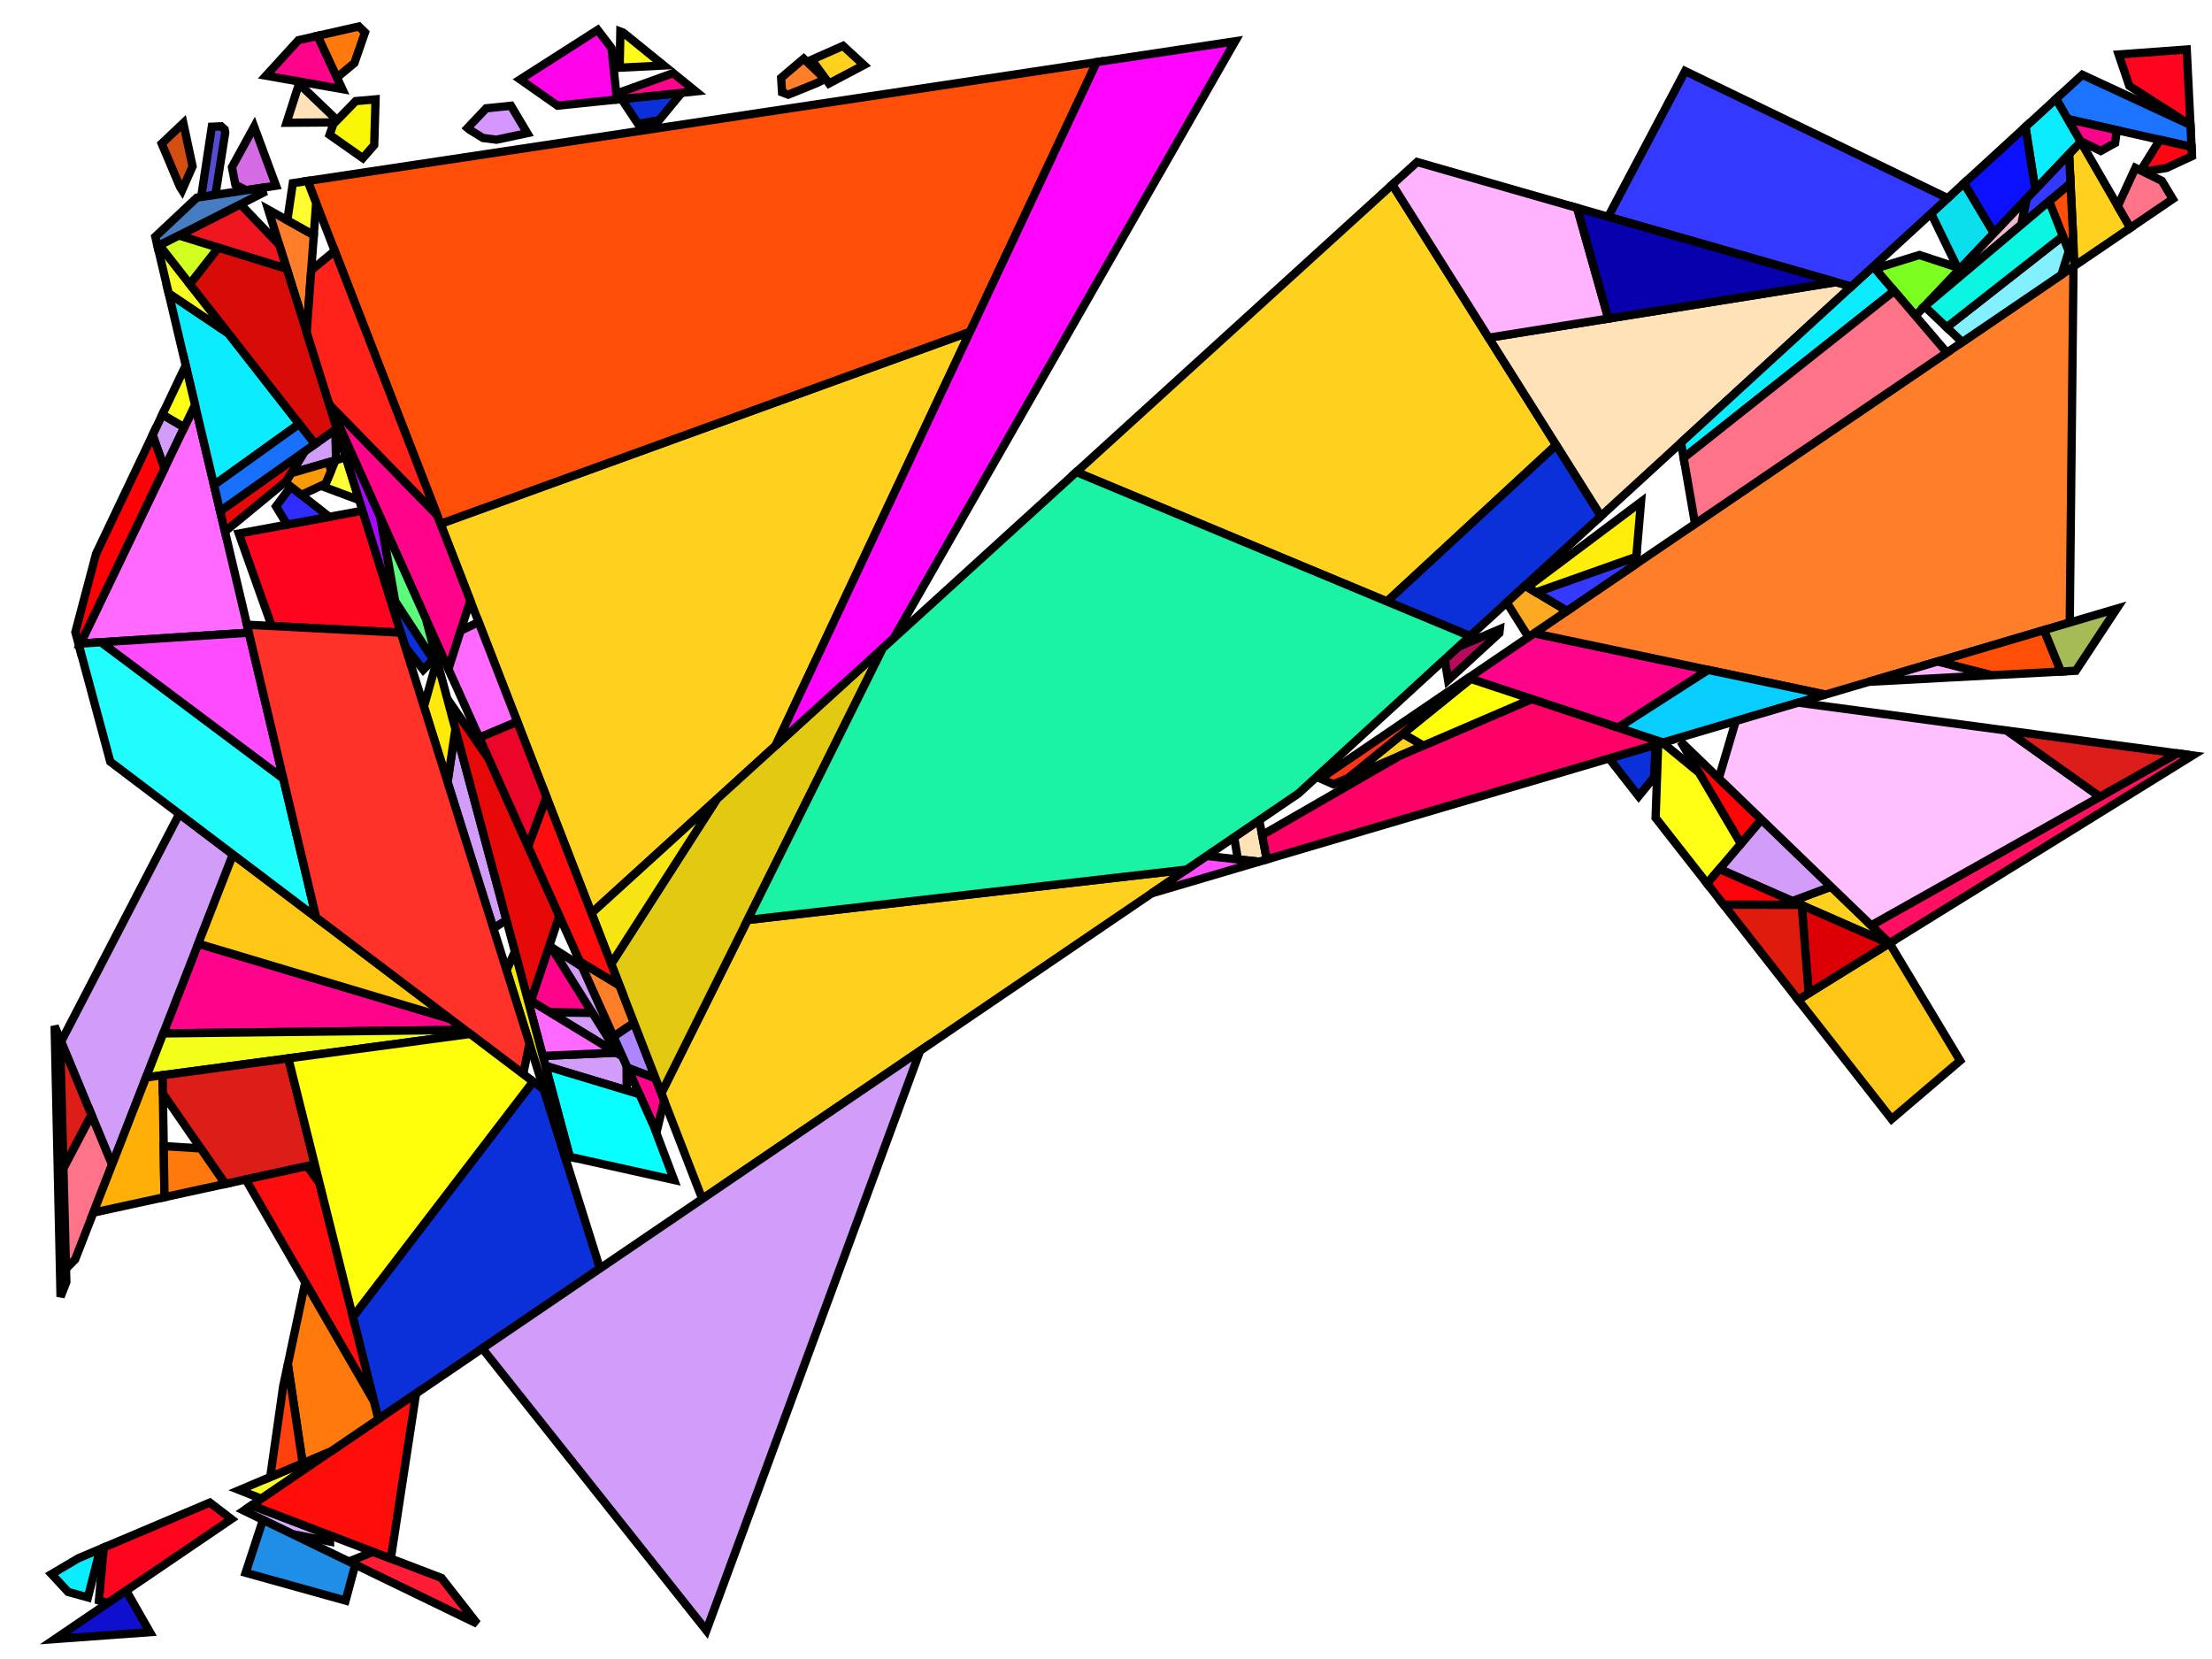<?xml version="1.0" encoding="iso-8859-1" standalone="no"?>
<!DOCTYPE svg PUBLIC "-//W3C//DTD SVG 1.0//EN" "http://www.w3.org/TR/2001/REC-SVG-20010904/DTD/svg10.dtd">
<svg xmlns="http://www.w3.org/2000/svg" width="800" height="600">
<path style="fill:rgb(0, 0, 0);fill-opacity:0.0;fill-rule:evenodd;stroke:rgb(0, 0, 0);stroke-width:0.0;" d="M 0, 600 L 800, 600 L 800, 0 L 0, 0 z "/>
<path style="fill:rgb(184, 10, 92);fill-opacity:1.0;fill-rule:evenodd;stroke:rgb(0, 0, 0);stroke-width:3.0;" d="M 542.257, 228.968 L 523.728, 245.973 L 522.483, 238.486 L 527.508, 233.878 L 542.411, 227.552 z "/>
<path style="fill:rgb(27, 115, 255);fill-opacity:1.0;fill-rule:evenodd;stroke:rgb(0, 0, 0);stroke-width:3.0;" d="M 792.082, 45.138 L 792.215, 45.223 L 792.609, 53.133 L 747.794, 43.073 L 743.581, 35.763 L 753.097, 27.038 z "/>
<path style="fill:rgb(255, 209, 31);fill-opacity:1.0;fill-rule:evenodd;stroke:rgb(0, 0, 0);stroke-width:3.0;" d="M 280.481, 269.716 L 213.924, 330.273 L 159.325, 189.442 L 350.827, 119.984 z "/>
<path style="fill:rgb(255, 209, 31);fill-opacity:1.0;fill-rule:evenodd;stroke:rgb(0, 0, 0);stroke-width:3.0;" d="M 312.438, 23.526 L 299.808, 30.19 L 293.547, 21.604 L 304.895, 16.585 z "/>
<path style="fill:rgb(255, 209, 31);fill-opacity:1.0;fill-rule:evenodd;stroke:rgb(0, 0, 0);stroke-width:3.0;" d="M 683.402, 341.103 L 683.191, 341.234 L 648.222, 325.884 L 662.229, 320.673 z "/>
<path style="fill:rgb(255, 209, 31);fill-opacity:1.0;fill-rule:evenodd;stroke:rgb(0, 0, 0);stroke-width:3.0;" d="M 514.792, 269.662 L 487.548, 281.379 L 507.385, 265.333 z "/>
<path style="fill:rgb(255, 209, 31);fill-opacity:1.0;fill-rule:evenodd;stroke:rgb(0, 0, 0);stroke-width:3.0;" d="M 562.83, 160.937 L 501.622, 217.531 L 389.282, 170.723 L 503.546, 66.761 z "/>
<path style="fill:rgb(255, 209, 31);fill-opacity:1.0;fill-rule:evenodd;stroke:rgb(0, 0, 0);stroke-width:3.0;" d="M 253.983, 433.598 L 239.171, 395.391 L 270.358, 332.724 L 429.131, 314.505 z "/>
<path style="fill:rgb(255, 209, 31);fill-opacity:1.0;fill-rule:evenodd;stroke:rgb(0, 0, 0);stroke-width:3.0;" d="M 770.464, 82.412 L 750.271, 96.143 L 748.313, 55.717 L 752.525, 51.282 z "/>
<path style="fill:rgb(255, 4, 30);fill-opacity:1.0;fill-rule:evenodd;stroke:rgb(0, 0, 0);stroke-width:3.0;" d="M 144.94, 228.812 L 98.255, 226.399 L 86.365, 192.962 L 131.119, 184.699 z "/>
<path style="fill:rgb(255, 4, 30);fill-opacity:1.0;fill-rule:evenodd;stroke:rgb(0, 0, 0);stroke-width:3.0;" d="M 83.673, 549.402 L 39.054, 579.74 L 35.783, 578.835 L 37.529, 559.676 L 75.897, 543.431 z "/>
<path style="fill:rgb(255, 4, 30);fill-opacity:1.0;fill-rule:evenodd;stroke:rgb(0, 0, 0);stroke-width:3.0;" d="M 792.215, 45.223 L 770.118, 31.104 L 766.237, 19.711 L 790.855, 17.897 z "/>
<path style="fill:rgb(11, 48, 217);fill-opacity:1.0;fill-rule:evenodd;stroke:rgb(0, 0, 0);stroke-width:3.0;" d="M 598.19, 281.13 L 592.643, 287.958 L 581.939, 274.292 L 598.822, 269.312 z "/>
<path style="fill:rgb(11, 48, 217);fill-opacity:1.0;fill-rule:evenodd;stroke:rgb(0, 0, 0);stroke-width:3.0;" d="M 156.686, 238.538 L 153.072, 242.217 L 146.589, 234.076 L 139.969, 212.948 z "/>
<path style="fill:rgb(11, 48, 217);fill-opacity:1.0;fill-rule:evenodd;stroke:rgb(0, 0, 0);stroke-width:3.0;" d="M 579.017, 186.65 L 531.679, 230.054 L 501.622, 217.531 L 562.83, 160.937 z "/>
<path style="fill:rgb(11, 48, 217);fill-opacity:1.0;fill-rule:evenodd;stroke:rgb(0, 0, 0);stroke-width:3.0;" d="M 196.729, 394.116 L 216.981, 458.758 L 136.843, 513.248 L 127.626, 476.315 L 192.811, 391.152 z "/>
<path style="fill:rgb(11, 48, 217);fill-opacity:1.0;fill-rule:evenodd;stroke:rgb(0, 0, 0);stroke-width:3.0;" d="M 238.405, 43.433 L 230.771, 44.826 L 225.604, 37.044 L 227.003, 35.593 L 246.499, 33.58 z "/>
<path style="fill:rgb(255, 3, 138);fill-opacity:1.0;fill-rule:evenodd;stroke:rgb(0, 0, 0);stroke-width:3.0;" d="M 765.562, 47.061 L 764.96, 51.709 L 759.757, 54.589 L 752.341, 50.963 L 747.794, 43.073 z "/>
<path style="fill:rgb(255, 3, 138);fill-opacity:1.0;fill-rule:evenodd;stroke:rgb(0, 0, 0);stroke-width:3.0;" d="M 162.924, 368.546 L 168.122, 372.478 L 59.037, 373.751 L 71.687, 341.298 z "/>
<path style="fill:rgb(255, 3, 138);fill-opacity:1.0;fill-rule:evenodd;stroke:rgb(0, 0, 0);stroke-width:3.0;" d="M 617.792, 242.285 L 585.215, 263.164 L 531.009, 245.232 L 554.831, 229.033 z "/>
<path style="fill:rgb(255, 3, 138);fill-opacity:1.0;fill-rule:evenodd;stroke:rgb(0, 0, 0);stroke-width:3.0;" d="M 158.097, 186.276 L 170.082, 217.19 L 162.18, 241.963 L 119.312, 146.532 z "/>
<path style="fill:rgb(255, 3, 138);fill-opacity:1.0;fill-rule:evenodd;stroke:rgb(0, 0, 0);stroke-width:3.0;" d="M 214.265, 366.342 L 198.813, 366.112 L 191.992, 361.965 L 198.804, 341.637 z "/>
<path style="fill:rgb(255, 3, 138);fill-opacity:1.0;fill-rule:evenodd;stroke:rgb(0, 0, 0);stroke-width:3.0;" d="M 123.81, 32.231 L 96.212, 27.377 L 107.925, 14.538 L 114.869, 12.961 z "/>
<path style="fill:rgb(255, 3, 138);fill-opacity:1.0;fill-rule:evenodd;stroke:rgb(0, 0, 0);stroke-width:3.0;" d="M 237.061, 389.95 L 240.178, 397.991 L 237.443, 409.513 L 226.935, 386.12 z "/>
<path style="fill:rgb(255, 3, 138);fill-opacity:1.0;fill-rule:evenodd;stroke:rgb(0, 0, 0);stroke-width:3.0;" d="M 251.627, 33.05 L 223.88, 35.915 L 223.928, 33.499 L 243.471, 26.438 z "/>
<path style="fill:rgb(209, 157, 249);fill-opacity:1.0;fill-rule:evenodd;stroke:rgb(0, 0, 0);stroke-width:3.0;" d="M 121.545, 166.4 L 105.362, 171.123 L 110.198, 163.23 L 121.255, 155.411 z "/>
<path style="fill:rgb(209, 157, 249);fill-opacity:1.0;fill-rule:evenodd;stroke:rgb(0, 0, 0);stroke-width:3.0;" d="M 210.562, 349.671 L 225.135, 382.113 L 223.521, 381.131 L 199.382, 342.561 z "/>
<path style="fill:rgb(209, 157, 249);fill-opacity:1.0;fill-rule:evenodd;stroke:rgb(0, 0, 0);stroke-width:3.0;" d="M 66.651, 154.547 L 59.476, 169.486 L 55.189, 157.332 L 58.716, 149.92 z "/>
<path style="fill:rgb(209, 157, 249);fill-opacity:1.0;fill-rule:evenodd;stroke:rgb(0, 0, 0);stroke-width:3.0;" d="M 255.488, 589.68 L 174.438, 487.685 L 332.779, 380.019 z "/>
<path style="fill:rgb(209, 157, 249);fill-opacity:1.0;fill-rule:evenodd;stroke:rgb(0, 0, 0);stroke-width:3.0;" d="M 225.135, 382.113 L 226.605, 385.384 L 226.658, 394.351 L 197.272, 385.487 L 196.311, 381.893 L 222.809, 380.698 z "/>
<path style="fill:rgb(209, 157, 249);fill-opacity:1.0;fill-rule:evenodd;stroke:rgb(0, 0, 0);stroke-width:3.0;" d="M 662.229, 320.673 L 648.222, 325.884 L 621.842, 314.304 L 637.057, 296.386 z "/>
<path style="fill:rgb(209, 157, 249);fill-opacity:1.0;fill-rule:evenodd;stroke:rgb(0, 0, 0);stroke-width:3.0;" d="M 214.265, 366.342 L 223.521, 381.131 L 198.813, 366.112 z "/>
<path style="fill:rgb(209, 157, 249);fill-opacity:1.0;fill-rule:evenodd;stroke:rgb(0, 0, 0);stroke-width:3.0;" d="M 183.165, 332.742 L 178.444, 335.752 L 161.87, 282.85 L 164.699, 263.699 z "/>
<path style="fill:rgb(209, 157, 249);fill-opacity:1.0;fill-rule:evenodd;stroke:rgb(0, 0, 0);stroke-width:3.0;" d="M 84.26, 309.046 L 40.532, 421.223 L 22.092, 376.705 L 64.835, 294.354 z "/>
<path style="fill:rgb(212, 107, 228);fill-opacity:1.0;fill-rule:evenodd;stroke:rgb(0, 0, 0);stroke-width:3.0;" d="M 99.826, 67.164 L 89.027, 68.791 L 85.122, 66.782 L 83.887, 60.441 L 91.921, 45.816 z "/>
<path style="fill:rgb(255, 226, 184);fill-opacity:1.0;fill-rule:evenodd;stroke:rgb(0, 0, 0);stroke-width:3.0;" d="M 669.563, 103.63 L 579.017, 186.65 L 538.405, 122.137 L 664.013, 102.038 z "/>
<path style="fill:rgb(255, 226, 184);fill-opacity:1.0;fill-rule:evenodd;stroke:rgb(0, 0, 0);stroke-width:3.0;" d="M 458.151, 310.808 L 455.319, 311.644 L 447.692, 310.806 L 446.353, 302.794 L 455.433, 296.62 z "/>
<path style="fill:rgb(255, 226, 184);fill-opacity:1.0;fill-rule:evenodd;stroke:rgb(0, 0, 0);stroke-width:3.0;" d="M 121.247, 42.843 L 120.753, 44.275 L 103.636, 44.394 L 108.15, 30.295 z "/>
<path style="fill:rgb(255, 105, 255);fill-opacity:1.0;fill-rule:evenodd;stroke:rgb(0, 0, 0);stroke-width:3.0;" d="M 187.072, 261.013 L 173.331, 266.788 L 162.18, 241.963 L 166.601, 228.104 L 173.099, 224.971 z "/>
<path style="fill:rgb(255, 105, 255);fill-opacity:1.0;fill-rule:evenodd;stroke:rgb(0, 0, 0);stroke-width:3.0;" d="M 222.809, 380.698 L 196.311, 381.893 L 191.43, 363.643 L 191.992, 361.965 z "/>
<path style="fill:rgb(255, 105, 255);fill-opacity:1.0;fill-rule:evenodd;stroke:rgb(0, 0, 0);stroke-width:3.0;" d="M 90, 228.82 L 29.085, 232.769 L 70.539, 146.45 z "/>
<path style="fill:rgb(212, 150, 255);fill-opacity:1.0;fill-rule:evenodd;stroke:rgb(0, 0, 0);stroke-width:3.0;" d="M 190.692, 48.155 L 179.56, 50.527 L 174.655, 49.897 L 169.698, 46.819 L 169.09, 46.294 L 175.838, 39.17 L 184.803, 38.255 z "/>
<path style="fill:rgb(255, 5, 20);fill-opacity:1.0;fill-rule:evenodd;stroke:rgb(0, 0, 0);stroke-width:3.0;" d="M 792.609, 53.133 L 792.775, 56.463 L 783.545, 60.742 L 775.158, 62.121 L 774.225, 61.664 L 781.144, 50.559 z "/>
<path style="fill:rgb(231, 9, 7);fill-opacity:1.0;fill-rule:evenodd;stroke:rgb(0, 0, 0);stroke-width:3.0;" d="M 103.674, 173.88 L 81.358, 192.242 L 79.613, 184.857 L 110.198, 163.23 z "/>
<path style="fill:rgb(231, 9, 7);fill-opacity:1.0;fill-rule:evenodd;stroke:rgb(0, 0, 0);stroke-width:3.0;" d="M 176.807, 274.525 L 202.286, 331.246 L 191.43, 363.643 L 161.764, 252.728 z "/>
<path style="fill:rgb(255, 126, 41);fill-opacity:1.0;fill-rule:evenodd;stroke:rgb(0, 0, 0);stroke-width:3.0;" d="M 224.05, 356.391 L 229.294, 369.916 L 221.901, 374.913 L 209.691, 347.73 z "/>
<path style="fill:rgb(255, 126, 41);fill-opacity:1.0;fill-rule:evenodd;stroke:rgb(0, 0, 0);stroke-width:3.0;" d="M 113.485, 85.015 L 110.909, 120.192 L 97.01, 75.828 z "/>
<path style="fill:rgb(255, 126, 41);fill-opacity:1.0;fill-rule:evenodd;stroke:rgb(0, 0, 0);stroke-width:3.0;" d="M 298.377, 28.581 L 295.135, 30.167 L 285.08, 34.229 L 282.844, 33.389 L 282.517, 28.143 L 290.661, 21.217 z "/>
<path style="fill:rgb(255, 126, 41);fill-opacity:1.0;fill-rule:evenodd;stroke:rgb(0, 0, 0);stroke-width:3.0;" d="M 748.55, 225.144 L 660.191, 251.209 L 554.831, 229.033 L 749.905, 96.391 z "/>
<path style="fill:rgb(252, 170, 33);fill-opacity:1.0;fill-rule:evenodd;stroke:rgb(0, 0, 0);stroke-width:3.0;" d="M 566.743, 220.934 L 552.794, 230.419 L 544.933, 217.902 L 551.561, 211.824 z "/>
<path style="fill:rgb(255, 75, 255);fill-opacity:1.0;fill-rule:evenodd;stroke:rgb(0, 0, 0);stroke-width:3.0;" d="M 102.481, 281.645 L 36.526, 232.287 L 90, 228.82 z "/>
<path style="fill:rgb(255, 75, 255);fill-opacity:1.0;fill-rule:evenodd;stroke:rgb(0, 0, 0);stroke-width:3.0;" d="M 455.319, 311.644 L 416.495, 323.097 L 436.396, 309.565 z "/>
<path style="fill:rgb(255, 199, 21);fill-opacity:1.0;fill-rule:evenodd;stroke:rgb(0, 0, 0);stroke-width:3.0;" d="M 708.909, 383.608 L 684.124, 404.742 L 650.326, 361.596 L 683.374, 341.121 z "/>
<path style="fill:rgb(255, 199, 21);fill-opacity:1.0;fill-rule:evenodd;stroke:rgb(0, 0, 0);stroke-width:3.0;" d="M 162.924, 368.546 L 71.687, 341.298 L 84.26, 309.046 z "/>
<path style="fill:rgb(255, 0, 103);fill-opacity:1.0;fill-rule:evenodd;stroke:rgb(0, 0, 0);stroke-width:3.0;" d="M 601.454, 268.536 L 458.151, 310.808 L 456.469, 302.027 L 506.293, 273.317 L 553.952, 252.821 z "/>
<path style="fill:rgb(11, 237, 255);fill-opacity:1.0;fill-rule:evenodd;stroke:rgb(0, 0, 0);stroke-width:3.0;" d="M 752.525, 51.282 L 736.087, 68.589 L 732.541, 45.885 L 743.581, 35.763 z "/>
<path style="fill:rgb(11, 237, 255);fill-opacity:1.0;fill-rule:evenodd;stroke:rgb(0, 0, 0);stroke-width:3.0;" d="M 685.066, 105.218 L 608.911, 165.596 L 608, 160.327 L 608.1, 159.985 L 677.498, 96.354 z "/>
<path style="fill:rgb(11, 237, 255);fill-opacity:1.0;fill-rule:evenodd;stroke:rgb(0, 0, 0);stroke-width:3.0;" d="M 82.621, 120.608 L 108.203, 153.322 L 77.385, 175.425 L 61, 106.078 z "/>
<path style="fill:rgb(11, 237, 255);fill-opacity:1.0;fill-rule:evenodd;stroke:rgb(0, 0, 0);stroke-width:3.0;" d="M 31.797, 577.732 L 24.625, 575.748 L 18.649, 569.295 L 28.342, 563.566 L 36.227, 560.227 z "/>
<path style="fill:rgb(240, 22, 32);fill-opacity:1.0;fill-rule:evenodd;stroke:rgb(0, 0, 0);stroke-width:3.0;" d="M 100.978, 88.494 L 103.718, 97.237 L 64.694, 85.171 L 86.962, 73.866 z "/>
<path style="fill:rgb(243, 255, 25);fill-opacity:1.0;fill-rule:evenodd;stroke:rgb(0, 0, 0);stroke-width:3.0;" d="M 170.057, 373.941 L 52.831, 389.671 L 59.037, 373.751 L 168.122, 372.478 z "/>
<path style="fill:rgb(255, 252, 27);fill-opacity:1.0;fill-rule:evenodd;stroke:rgb(0, 0, 0);stroke-width:3.0;" d="M 225.411, 11.796 L 240.077, 23.686 L 224.106, 24.486 L 224.366, 11.403 z "/>
<path style="fill:rgb(86, 76, 209);fill-opacity:1.0;fill-rule:evenodd;stroke:rgb(0, 0, 0);stroke-width:3.0;" d="M 81.233, 46.804 L 81.457, 47.956 L 78.192, 68.686 L 77.702, 70.496 L 72.76, 71.24 L 76.605, 45.832 L 79.967, 45.685 z "/>
<path style="fill:rgb(15, 15, 207);fill-opacity:1.0;fill-rule:evenodd;stroke:rgb(0, 0, 0);stroke-width:3.0;" d="M 54.206, 590.292 L 19.875, 592.782 L 45.633, 575.267 z "/>
<path style="fill:rgb(33, 252, 252);fill-opacity:1.0;fill-rule:evenodd;stroke:rgb(0, 0, 0);stroke-width:3.0;" d="M 102.481, 281.645 L 114.329, 331.79 L 39.879, 275.477 L 28.631, 233.715 L 29.085, 232.769 L 36.526, 232.287 z "/>
<path style="fill:rgb(249, 246, 6);fill-opacity:1.0;fill-rule:evenodd;stroke:rgb(0, 0, 0);stroke-width:3.0;" d="M 135.338, 52.473 L 131.212, 57.188 L 119.207, 48.751 L 120.536, 44.902 L 128.649, 36.562 L 135.822, 35.936 z "/>
<path style="fill:rgb(255, 4, 7);fill-opacity:1.0;fill-rule:evenodd;stroke:rgb(0, 0, 0);stroke-width:3.0;" d="M 637.057, 296.386 L 629.598, 305.17 L 607.872, 268.226 z "/>
<path style="fill:rgb(8, 207, 255);fill-opacity:1.0;fill-rule:evenodd;stroke:rgb(0, 0, 0);stroke-width:3.0;" d="M 660.191, 251.209 L 601.454, 268.536 L 585.215, 263.164 L 617.792, 242.285 z "/>
<path style="fill:rgb(255, 255, 21);fill-opacity:1.0;fill-rule:evenodd;stroke:rgb(0, 0, 0);stroke-width:3.0;" d="M 614.451, 279.413 L 629.598, 305.17 L 617.389, 319.548 L 598.773, 295.784 L 599.697, 269.054 L 601.273, 268.589 z "/>
<path style="fill:rgb(255, 255, 21);fill-opacity:1.0;fill-rule:evenodd;stroke:rgb(0, 0, 0);stroke-width:3.0;" d="M 70.539, 146.45 L 66.651, 154.547 L 58.716, 149.92 L 67.164, 132.166 z "/>
<path style="fill:rgb(249, 252, 37);fill-opacity:1.0;fill-rule:evenodd;stroke:rgb(0, 0, 0);stroke-width:3.0;" d="M 94.502, 542.038 L 86.582, 538.906 L 119.782, 524.849 z "/>
<path style="fill:rgb(249, 252, 37);fill-opacity:1.0;fill-rule:evenodd;stroke:rgb(0, 0, 0);stroke-width:3.0;" d="M 82.621, 120.608 L 61, 106.078 L 56.985, 89.085 L 57.69, 88.727 z "/>
<path style="fill:rgb(255, 78, 7);fill-opacity:1.0;fill-rule:evenodd;stroke:rgb(0, 0, 0);stroke-width:3.0;" d="M 749.77, 85.797 L 748.191, 90.884 L 741.098, 72.78 L 748.824, 66.265 z "/>
<path style="fill:rgb(255, 78, 7);fill-opacity:1.0;fill-rule:evenodd;stroke:rgb(0, 0, 0);stroke-width:3.0;" d="M 745.373, 242.876 L 720.287, 244.213 L 700.734, 239.249 L 739.256, 227.885 z "/>
<path style="fill:rgb(255, 78, 7);fill-opacity:1.0;fill-rule:evenodd;stroke:rgb(0, 0, 0);stroke-width:3.0;" d="M 350.827, 119.984 L 159.325, 189.442 L 111.251, 65.444 L 396.643, 22.465 z "/>
<path style="fill:rgb(8, 255, 255);fill-opacity:1.0;fill-rule:evenodd;stroke:rgb(0, 0, 0);stroke-width:3.0;" d="M 231.256, 395.739 L 236.416, 407.225 L 243.791, 426.752 L 206.067, 418.372 L 197.272, 385.487 z "/>
<path style="fill:rgb(11, 223, 237);fill-opacity:1.0;fill-rule:evenodd;stroke:rgb(0, 0, 0);stroke-width:3.0;" d="M 721.138, 84.328 L 708.397, 97.742 L 698.405, 77.185 L 710.335, 66.246 z "/>
<path style="fill:rgb(255, 255, 54);fill-opacity:1.0;fill-rule:evenodd;stroke:rgb(0, 0, 0);stroke-width:3.0;" d="M 21.745, 375.865 L 23.991, 463.659 L 21.904, 469.011 L 19.756, 371.065 z "/>
<path style="fill:rgb(255, 255, 54);fill-opacity:1.0;fill-rule:evenodd;stroke:rgb(0, 0, 0);stroke-width:3.0;" d="M 129.918, 180.864 L 117.267, 176.147 L 121.341, 166.46 L 125.064, 165.373 z "/>
<path style="fill:rgb(123, 255, 33);fill-opacity:1.0;fill-rule:evenodd;stroke:rgb(0, 0, 0);stroke-width:3.0;" d="M 707.906, 96.733 L 708.397, 97.742 L 692.749, 114.217 L 678.195, 97.17 L 694.174, 92.224 z "/>
<path style="fill:rgb(255, 115, 136);fill-opacity:1.0;fill-rule:evenodd;stroke:rgb(0, 0, 0);stroke-width:3.0;" d="M 704.113, 127.528 L 613.036, 189.457 L 608.911, 165.596 L 685.066, 105.218 z "/>
<path style="fill:rgb(255, 115, 136);fill-opacity:1.0;fill-rule:evenodd;stroke:rgb(0, 0, 0);stroke-width:3.0;" d="M 40.532, 421.223 L 27.178, 455.482 L 23.867, 458.84 L 22.936, 422.428 L 33.056, 403.173 z "/>
<path style="fill:rgb(255, 115, 136);fill-opacity:1.0;fill-rule:evenodd;stroke:rgb(0, 0, 0);stroke-width:3.0;" d="M 781.866, 65.401 L 785.81, 71.977 L 770.464, 82.412 L 765.928, 74.541 L 772.295, 60.721 z "/>
<path style="fill:rgb(172, 134, 255);fill-opacity:1.0;fill-rule:evenodd;stroke:rgb(0, 0, 0);stroke-width:3.0;" d="M 237.061, 389.95 L 226.935, 386.12 L 221.901, 374.913 L 229.294, 369.916 z "/>
<path style="fill:rgb(226, 202, 19);fill-opacity:1.0;fill-rule:evenodd;stroke:rgb(0, 0, 0);stroke-width:3.0;" d="M 239.171, 395.391 L 221.039, 348.624 L 259.22, 289.061 L 319.286, 234.41 z "/>
<path style="fill:rgb(246, 228, 19);fill-opacity:1.0;fill-rule:evenodd;stroke:rgb(0, 0, 0);stroke-width:3.0;" d="M 221.039, 348.624 L 213.924, 330.273 L 259.22, 289.061 z "/>
<path style="fill:rgb(11, 16, 255);fill-opacity:1.0;fill-rule:evenodd;stroke:rgb(0, 0, 0);stroke-width:3.0;" d="M 736.087, 68.589 L 721.138, 84.328 L 710.335, 66.246 L 732.541, 45.885 z "/>
<path style="fill:rgb(70, 124, 194);fill-opacity:1.0;fill-rule:evenodd;stroke:rgb(0, 0, 0);stroke-width:3.0;" d="M 95.101, 69.734 L 56.985, 89.085 L 56.163, 85.605 L 71.21, 71.474 L 94.545, 67.96 z "/>
<path style="fill:rgb(255, 175, 6);fill-opacity:1.0;fill-rule:evenodd;stroke:rgb(0, 0, 0);stroke-width:3.0;" d="M 59.487, 432.969 L 33.772, 438.565 L 52.831, 389.671 L 58.81, 388.869 z "/>
<path style="fill:rgb(215, 172, 255);fill-opacity:1.0;fill-rule:evenodd;stroke:rgb(0, 0, 0);stroke-width:3.0;" d="M 119.264, 555.244 L 119.335, 557.533 L 105.693, 554.814 L 88.187, 546.332 L 90.98, 544.433 z "/>
<path style="fill:rgb(255, 3, 234);fill-opacity:1.0;fill-rule:evenodd;stroke:rgb(0, 0, 0);stroke-width:3.0;" d="M 221.164, 17.386 L 223.104, 35.995 L 201.655, 38.21 L 188.119, 28.73 L 216.152, 10.817 z "/>
<path style="fill:rgb(255, 14, 98);fill-opacity:1.0;fill-rule:evenodd;stroke:rgb(0, 0, 0);stroke-width:3.0;" d="M 792.994, 273.202 L 683.402, 341.103 L 676.742, 334.677 L 787.396, 272.453 z "/>
<path style="fill:rgb(51, 57, 255);fill-opacity:1.0;fill-rule:evenodd;stroke:rgb(0, 0, 0);stroke-width:3.0;" d="M 748.824, 66.265 L 731.007, 81.289 L 732.928, 71.915 L 748.313, 55.717 z "/>
<path style="fill:rgb(51, 57, 255);fill-opacity:1.0;fill-rule:evenodd;stroke:rgb(0, 0, 0);stroke-width:3.0;" d="M 591.563, 204.058 L 566.743, 220.934 L 555.547, 214.216 L 591.793, 201.374 z "/>
<path style="fill:rgb(51, 57, 255);fill-opacity:1.0;fill-rule:evenodd;stroke:rgb(0, 0, 0);stroke-width:3.0;" d="M 704.418, 71.671 L 669.563, 103.63 L 581.599, 78.406 L 609.453, 25.711 z "/>
<path style="fill:rgb(255, 234, 10);fill-opacity:1.0;fill-rule:evenodd;stroke:rgb(0, 0, 0);stroke-width:3.0;" d="M 164.699, 263.699 L 161.87, 282.85 L 153.318, 255.555 L 158.033, 238.778 z "/>
<path style="fill:rgb(255, 28, 52);fill-opacity:1.0;fill-rule:evenodd;stroke:rgb(0, 0, 0);stroke-width:3.0;" d="M 159.654, 570.682 L 172.612, 587.24 L 126.174, 564.738 L 134.973, 561.249 z "/>
<path style="fill:rgb(215, 11, 7);fill-opacity:1.0;fill-rule:evenodd;stroke:rgb(0, 0, 0);stroke-width:3.0;" d="M 103.718, 97.237 L 121.818, 155.012 L 113.902, 160.61 L 68.646, 102.738 L 78.934, 89.574 z "/>
<path style="fill:rgb(209, 255, 32);fill-opacity:1.0;fill-rule:evenodd;stroke:rgb(0, 0, 0);stroke-width:3.0;" d="M 78.934, 89.574 L 68.646, 102.738 L 57.69, 88.727 L 64.694, 85.171 z "/>
<path style="fill:rgb(220, 29, 24);fill-opacity:1.0;fill-rule:evenodd;stroke:rgb(0, 0, 0);stroke-width:3.0;" d="M 33.056, 403.173 L 22.936, 422.428 L 21.745, 375.865 z "/>
<path style="fill:rgb(220, 29, 24);fill-opacity:1.0;fill-rule:evenodd;stroke:rgb(0, 0, 0);stroke-width:3.0;" d="M 113.855, 421.138 L 81.461, 428.187 L 58.912, 395.51 L 58.81, 388.869 L 104.279, 382.768 z "/>
<path style="fill:rgb(255, 179, 255);fill-opacity:1.0;fill-rule:evenodd;stroke:rgb(0, 0, 0);stroke-width:3.0;" d="M 720.287, 244.213 L 675.888, 246.578 L 700.734, 239.249 z "/>
<path style="fill:rgb(255, 179, 255);fill-opacity:1.0;fill-rule:evenodd;stroke:rgb(0, 0, 0);stroke-width:3.0;" d="M 570.39, 75.192 L 581.671, 115.214 L 538.405, 122.137 L 503.546, 66.761 L 512.518, 58.596 z "/>
<path style="fill:rgb(7, 0, 172);fill-opacity:1.0;fill-rule:evenodd;stroke:rgb(0, 0, 0);stroke-width:3.0;" d="M 664.013, 102.038 L 581.671, 115.214 L 570.39, 75.192 z "/>
<path style="fill:rgb(243, 182, 207);fill-opacity:1.0;fill-rule:evenodd;stroke:rgb(0, 0, 0);stroke-width:3.0;" d="M 731.007, 81.289 L 696.022, 110.79 L 696.012, 110.781 L 732.928, 71.915 z "/>
<path style="fill:rgb(255, 0, 7);fill-opacity:1.0;fill-rule:evenodd;stroke:rgb(0, 0, 0);stroke-width:3.0;" d="M 59.476, 169.486 L 28.631, 233.715 L 27.257, 228.615 L 34.769, 200.248 L 55.189, 157.332 z "/>
<path style="fill:rgb(243, 234, 6);fill-opacity:1.0;fill-rule:evenodd;stroke:rgb(0, 0, 0);stroke-width:3.0;" d="M 206.067, 418.372 L 204.198, 417.956 L 183.188, 350.897 L 186.224, 344.179 z "/>
<path style="fill:rgb(25, 112, 252);fill-opacity:1.0;fill-rule:evenodd;stroke:rgb(0, 0, 0);stroke-width:3.0;" d="M 113.902, 160.61 L 79.613, 184.857 L 77.385, 175.425 L 108.203, 153.322 z "/>
<path style="fill:rgb(255, 12, 14);fill-opacity:1.0;fill-rule:evenodd;stroke:rgb(0, 0, 0);stroke-width:3.0;" d="M 115.538, 427.882 L 135.235, 506.803 L 88.887, 426.571 L 111.046, 421.749 z "/>
<path style="fill:rgb(255, 12, 14);fill-opacity:1.0;fill-rule:evenodd;stroke:rgb(0, 0, 0);stroke-width:3.0;" d="M 224.05, 356.391 L 209.691, 347.73 L 190.991, 306.101 L 197.638, 288.265 z "/>
<path style="fill:rgb(234, 5, 41);fill-opacity:1.0;fill-rule:evenodd;stroke:rgb(0, 0, 0);stroke-width:3.0;" d="M 197.638, 288.265 L 190.991, 306.101 L 173.331, 266.788 L 187.072, 261.013 z "/>
<path style="fill:rgb(30, 142, 231);fill-opacity:1.0;fill-rule:evenodd;stroke:rgb(0, 0, 0);stroke-width:3.0;" d="M 128.498, 565.865 L 124.986, 578.871 L 88.837, 568.809 L 95.113, 549.688 z "/>
<path style="fill:rgb(255, 255, 7);fill-opacity:1.0;fill-rule:evenodd;stroke:rgb(0, 0, 0);stroke-width:3.0;" d="M 553.952, 252.821 L 514.792, 269.662 L 507.385, 265.333 L 531.879, 245.519 z "/>
<path style="fill:rgb(255, 52, 22);fill-opacity:1.0;fill-rule:evenodd;stroke:rgb(0, 0, 0);stroke-width:3.0;" d="M 531.879, 245.519 L 487.548, 281.379 L 482.263, 283.651 L 477.572, 281.567 L 531.009, 245.232 z "/>
<path style="fill:rgb(255, 50, 41);fill-opacity:1.0;fill-rule:evenodd;stroke:rgb(0, 0, 0);stroke-width:3.0;" d="M 144.94, 228.812 L 191.489, 377.392 L 189.226, 388.441 L 114.329, 331.79 L 89.319, 225.937 z "/>
<path style="fill:rgb(255, 13, 10);fill-opacity:1.0;fill-rule:evenodd;stroke:rgb(0, 0, 0);stroke-width:3.0;" d="M 141.339, 563.682 L 90.98, 544.433 L 150.462, 503.988 z "/>
<path style="fill:rgb(255, 5, 255);fill-opacity:1.0;fill-rule:evenodd;stroke:rgb(0, 0, 0);stroke-width:3.0;" d="M 323.182, 230.865 L 280.481, 269.716 L 396.643, 22.465 L 446.696, 14.928 z "/>
<path style="fill:rgb(212, 78, 18);fill-opacity:1.0;fill-rule:evenodd;stroke:rgb(0, 0, 0);stroke-width:3.0;" d="M 69.644, 60.157 L 65.854, 68.779 L 65.085, 67.572 L 58.481, 51.929 L 66.303, 44.528 z "/>
<path style="fill:rgb(47, 44, 255);fill-opacity:1.0;fill-rule:evenodd;stroke:rgb(0, 0, 0);stroke-width:3.0;" d="M 119.081, 186.922 L 103.832, 189.737 L 99.827, 183.138 L 105.174, 175.988 z "/>
<path style="fill:rgb(255, 34, 26);fill-opacity:1.0;fill-rule:evenodd;stroke:rgb(0, 0, 0);stroke-width:3.0;" d="M 158.097, 186.276 L 119.312, 146.532 L 118.814, 145.423 L 110.909, 120.192 L 112.554, 97.74 L 121.056, 90.735 z "/>
<path style="fill:rgb(168, 9, 255);fill-opacity:1.0;fill-rule:evenodd;stroke:rgb(0, 0, 0);stroke-width:3.0;" d="M 137.56, 187.154 L 142.927, 217.475 L 139.969, 212.948 L 118.814, 145.423 z "/>
<path style="fill:rgb(91, 252, 124);fill-opacity:1.0;fill-rule:evenodd;stroke:rgb(0, 0, 0);stroke-width:3.0;" d="M 154.036, 223.834 L 157.694, 237.511 L 156.686, 238.538 L 142.927, 217.475 L 137.56, 187.154 z "/>
<path style="fill:rgb(220, 0, 6);fill-opacity:1.0;fill-rule:evenodd;stroke:rgb(0, 0, 0);stroke-width:3.0;" d="M 683.191, 341.234 L 654.146, 359.23 L 651.624, 327.377 z "/>
<path style="fill:rgb(255, 121, 13);fill-opacity:1.0;fill-rule:evenodd;stroke:rgb(0, 0, 0);stroke-width:3.0;" d="M 135.235, 506.803 L 136.843, 513.248 L 119.782, 524.849 L 109.46, 529.219 L 104.098, 493.432 L 110.39, 463.795 z "/>
<path style="fill:rgb(255, 121, 13);fill-opacity:1.0;fill-rule:evenodd;stroke:rgb(0, 0, 0);stroke-width:3.0;" d="M 131.995, 11.72 L 128.173, 22.788 L 121.864, 28.036 L 114.869, 12.961 L 129.78, 9.576 z "/>
<path style="fill:rgb(255, 121, 13);fill-opacity:1.0;fill-rule:evenodd;stroke:rgb(0, 0, 0);stroke-width:3.0;" d="M 72.6, 415.347 L 81.461, 428.187 L 59.487, 432.969 L 59.203, 414.501 z "/>
<path style="fill:rgb(255, 192, 255);fill-opacity:1.0;fill-rule:evenodd;stroke:rgb(0, 0, 0);stroke-width:3.0;" d="M 725.778, 264.209 L 759.475, 288.154 L 676.742, 334.677 L 621.627, 281.498 L 627.751, 260.778 L 650.339, 254.115 z "/>
<path style="fill:rgb(220, 29, 25);fill-opacity:1.0;fill-rule:evenodd;stroke:rgb(0, 0, 0);stroke-width:3.0;" d="M 787.396, 272.453 L 759.475, 288.154 L 725.778, 264.209 z "/>
<path style="fill:rgb(255, 252, 48);fill-opacity:1.0;fill-rule:evenodd;stroke:rgb(0, 0, 0);stroke-width:3.0;" d="M 114.336, 73.401 L 113.485, 85.015 L 103.915, 79.678 L 105.9, 66.25 L 111.251, 65.444 z "/>
<path style="fill:rgb(255, 255, 11);fill-opacity:1.0;fill-rule:evenodd;stroke:rgb(0, 0, 0);stroke-width:3.0;" d="M 192.811, 391.152 L 127.626, 476.315 L 104.279, 382.768 L 170.057, 373.941 z "/>
<path style="fill:rgb(165, 187, 85);fill-opacity:1.0;fill-rule:evenodd;stroke:rgb(0, 0, 0);stroke-width:3.0;" d="M 750.755, 242.59 L 745.373, 242.876 L 739.256, 227.885 L 765.544, 220.131 z "/>
<path style="fill:rgb(255, 237, 11);fill-opacity:1.0;fill-rule:evenodd;stroke:rgb(0, 0, 0);stroke-width:3.0;" d="M 591.793, 201.374 L 555.547, 214.216 L 552.408, 212.332 L 593.493, 181.527 z "/>
<path style="fill:rgb(130, 240, 255);fill-opacity:1.0;fill-rule:evenodd;stroke:rgb(0, 0, 0);stroke-width:3.0;" d="M 748.191, 90.884 L 745.565, 99.342 L 709.68, 123.743 L 704.017, 118.372 L 746.049, 85.417 z "/>
<path style="fill:rgb(10, 246, 226);fill-opacity:1.0;fill-rule:evenodd;stroke:rgb(0, 0, 0);stroke-width:3.0;" d="M 746.049, 85.417 L 704.017, 118.372 L 696.022, 110.79 L 741.098, 72.78 z "/>
<path style="fill:rgb(26, 243, 163);fill-opacity:1.0;fill-rule:evenodd;stroke:rgb(0, 0, 0);stroke-width:3.0;" d="M 531.679, 230.054 L 469.544, 287.025 L 429.131, 314.505 L 270.358, 332.724 L 319.286, 234.41 L 389.282, 170.723 z "/>
<path style="fill:rgb(255, 65, 14);fill-opacity:1.0;fill-rule:evenodd;stroke:rgb(0, 0, 0);stroke-width:3.0;" d="M 109.46, 529.219 L 97.729, 534.186 L 102.413, 501.371 L 104.098, 493.432 z "/>
<path style="fill:rgb(223, 27, 14);fill-opacity:1.0;fill-rule:evenodd;stroke:rgb(0, 0, 0);stroke-width:3.0;" d="M 651.258, 327.217 L 651.624, 327.377 L 654.146, 359.23 L 650.326, 361.596 L 623.353, 327.162 z "/>
<path style="fill:rgb(255, 1, 10);fill-opacity:1.0;fill-rule:evenodd;stroke:rgb(0, 0, 0);stroke-width:3.0;" d="M 651.258, 327.217 L 623.353, 327.162 L 617.389, 319.548 L 621.842, 314.304 z "/>
<path style="fill:rgb(249, 154, 9);fill-opacity:1.0;fill-rule:evenodd;stroke:rgb(0, 0, 0);stroke-width:3.0;" d="M 119.731, 170.289 L 117.79, 174.903 L 108.985, 178.984 L 103.29, 174.507 L 105.362, 171.123 L 118.854, 167.185 z "/>
</svg>